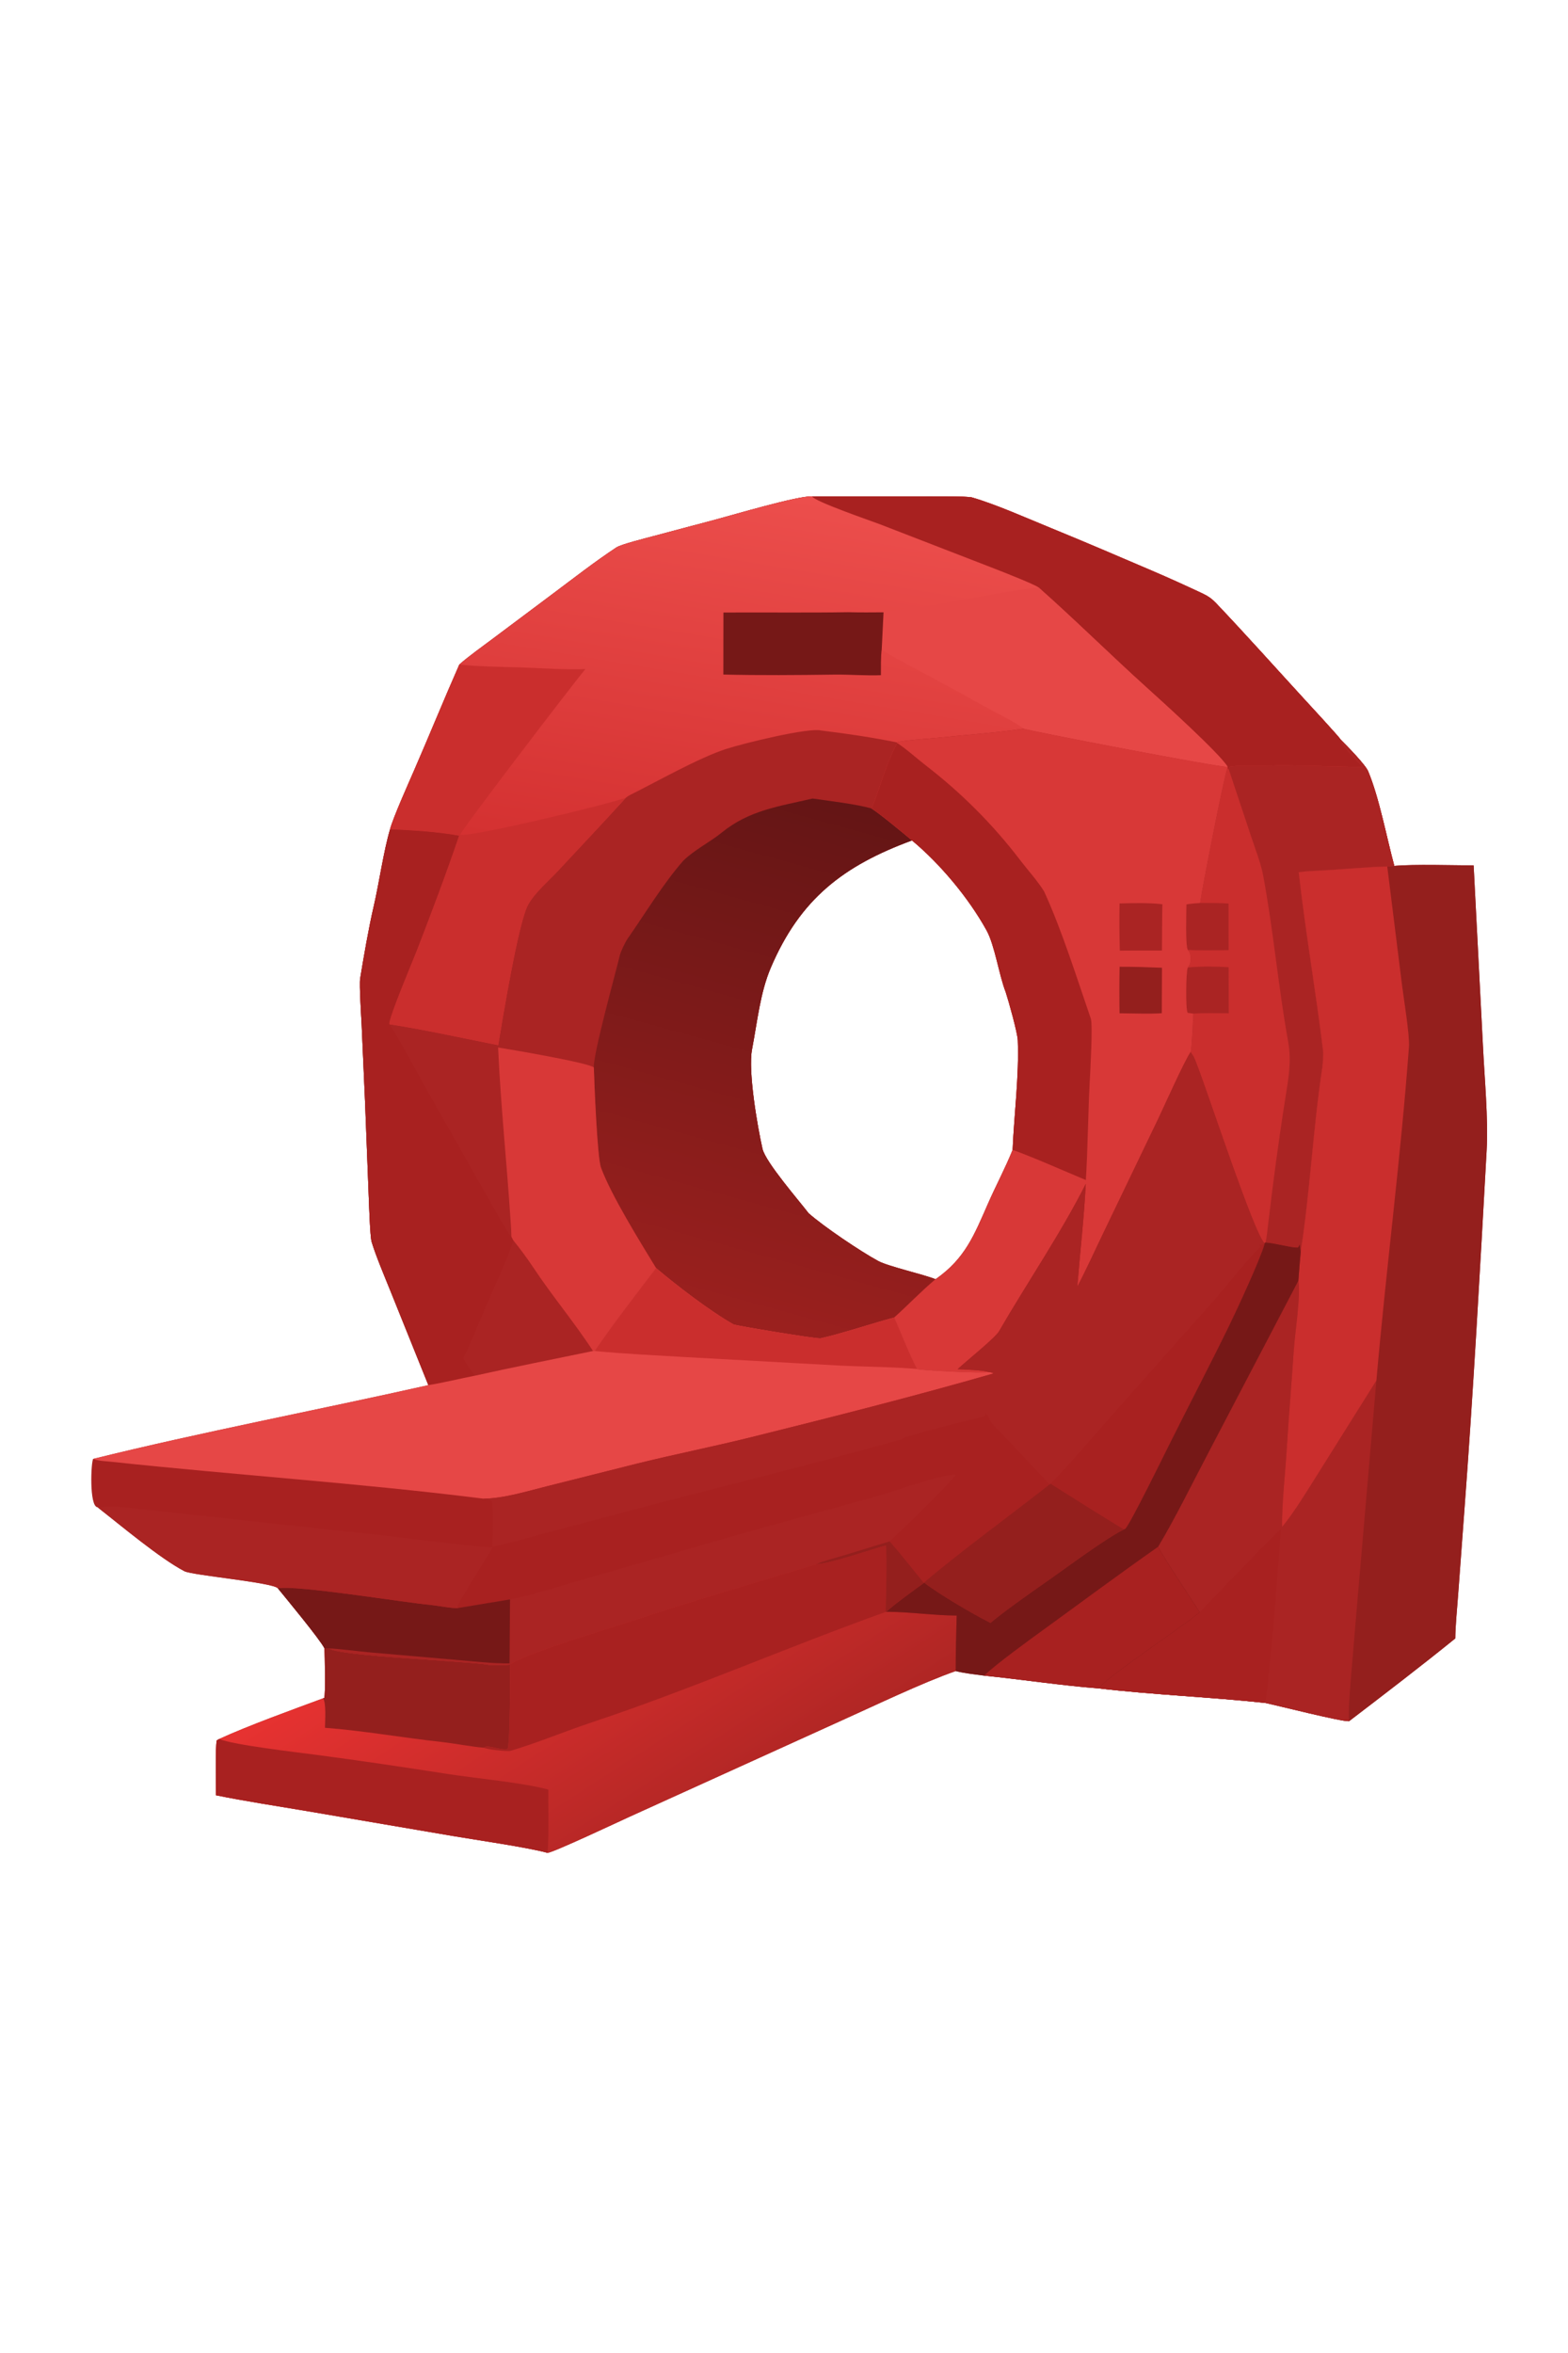 <?xml version="1.0" encoding="utf-8" ?><svg xmlns="http://www.w3.org/2000/svg" xmlns:xlink="http://www.w3.org/1999/xlink" width="1024" height="1536" viewBox="0 0 1024 1536"><path fill="#A82120" d="M299.993 433.776C305.994 428.451 315.379 421.783 322.044 416.779L360.523 387.985C373.87 378.017 388.74 366.431 402.578 357.338C405.693 355.291 422.228 351.173 426.886 349.924L467.656 339.077C478.652 336.173 521.137 323.532 530.311 324.036L599.98 324.018C605.235 324.029 631.548 323.812 634.653 324.701C650.219 329.157 670.922 338.422 686.4 344.738C708.501 353.755 730.232 363.105 752.14 372.472C763.384 377.279 774.723 382.431 785.766 387.635C788.984 389.152 791.577 391.006 794.014 393.57C813.462 414.043 832.488 435.341 851.564 456.139C854.593 459.442 874.556 481.002 875.708 482.989C879.616 486.829 891.699 499.204 893.475 503.457C900.739 520.848 905.534 546.66 910.559 565.241C923.651 564.057 948.679 564.868 962.376 564.923L968.443 682.428C969.443 703.476 972.017 730.268 970.886 750.693C966.538 829.243 962.15 908.753 956.249 987.11L952.264 1040.93C951.633 1049.63 950.468 1061.18 950.392 1069.55C928.734 1087.11 903.313 1106.57 881.02 1123.59C875.807 1123.89 834.304 1113.33 826.085 1111.61C790.279 1107.79 752.824 1106.29 717.373 1102.14C694.381 1100.44 666.465 1096.2 642.612 1093.82C636.715 1093.03 629.821 1092.31 624.123 1090.85C602.538 1098.35 570.488 1113.75 548.91 1123.44L410.726 1186.14C404.326 1189.05 361.176 1209.37 357.615 1209.52C344.224 1205.86 310.612 1201.04 295.654 1198.49L200.133 1182.2C180.909 1178.94 160.068 1175.81 141.054 1171.93C141.007 1165.63 140.523 1140.38 141.566 1136.09L143.138 1135.18C162.025 1126.5 191.224 1115.97 210.964 1108.66L211.735 1108.44C212.7 1105.53 212.066 1080.47 211.908 1076.03C209.182 1070.41 186.736 1043.3 181.462 1036.83C178.422 1032.99 125.618 1028.37 120.408 1025.65C104.501 1017.35 78.462 995.445 64.376 984.471C64.124 984.28 63.871 984.089 63.619 983.898C58.157 983.208 59.425 953.945 60.874 952.338C131.916 934.772 207.89 920.351 279.747 904.195L254.918 842.572C251.336 833.661 245.313 819.495 242.693 810.643C241.675 807.204 241.026 786.527 240.842 782.159L238.397 719.184L236.18 669.153C235.912 663.696 234.552 642.703 235.198 638.768C237.525 624.592 240.789 605.626 244.043 591.693C247.504 576.869 250.569 555.282 254.733 541.368C256.621 534.013 267.061 510.696 270.536 502.703C280.45 479.9 289.986 456.468 299.993 433.776ZM661.288 750.597C662.263 727.638 665.577 702.231 664.669 679.082C664.475 674.149 658.701 653.48 656.768 647.61C652.454 636.713 649.697 617.148 644.273 607.325C632.588 586.163 613.951 563.902 595.574 548.625C550.874 565.099 522.501 586.76 503.313 631.846C496.476 647.911 494.623 666.578 491.113 685.064C488.422 699.238 494.634 735.281 497.955 749.933C499.924 758.622 521.922 783.898 528.058 791.961C537.955 800.731 561.921 816.875 573.551 823.183C579.977 826.669 602.792 831.811 610.953 835.056C630.29 821.59 636.17 806.256 645.258 785.569C650.383 773.902 656.509 762.478 661.288 750.597Z"/><path fill="#AA2423" d="M299.993 433.776C305.994 428.451 315.379 421.783 322.044 416.779L360.523 387.985C373.87 378.017 388.74 366.431 402.578 357.338C405.693 355.291 422.228 351.173 426.886 349.924L467.656 339.077C478.652 336.173 521.137 323.532 530.311 324.036L599.98 324.018C605.235 324.029 631.548 323.812 634.653 324.701C650.219 329.157 670.922 338.422 686.4 344.738C708.501 353.755 730.232 363.105 752.14 372.472C763.384 377.279 774.723 382.431 785.766 387.635C788.984 389.152 791.577 391.006 794.014 393.57C813.462 414.043 832.488 435.341 851.564 456.139C854.593 459.442 874.556 481.002 875.708 482.989C876.342 487.024 886.78 497.067 890.161 500.633C869.013 500.596 847.072 499.154 825.708 499.831C820.642 499.991 807.645 499.491 803.261 500.503L802.481 502.253L801.636 501.348L801.729 500.601C796.344 501.012 671.538 476.955 668.618 475.695C650.647 478.316 632.272 479.546 614.227 481.444C609.278 481.964 589.198 483.274 585.691 484.616L585.962 485.083C578.792 497.858 574.51 514.949 569.195 527.775C574.42 531.034 590.3 544.156 595.574 548.625C550.874 565.099 522.501 586.76 503.313 631.846C496.476 647.911 494.623 666.578 491.113 685.064C488.422 699.238 494.634 735.281 497.955 749.933C499.924 758.622 521.922 783.898 528.058 791.961C537.955 800.731 561.921 816.875 573.551 823.183C579.977 826.669 602.792 831.811 610.953 835.056C601.211 843.262 593.322 851.643 583.984 860.039C569.75 863.839 549.498 870.624 535.878 873.648C533.587 874.157 480.52 865.403 479.002 864.545C463.599 855.833 442.093 839.295 428.467 827.797C416.825 843.099 398.839 866.277 388.416 881.919L387.26 881.919C362.094 887.11 335.106 892.484 310.13 898.032C300.932 899.821 288.648 902.806 279.747 904.195L254.918 842.572C251.336 833.661 245.313 819.495 242.693 810.643C241.675 807.204 241.026 786.527 240.842 782.159L238.397 719.184L236.18 669.153C235.912 663.696 234.552 642.703 235.198 638.768C237.525 624.592 240.789 605.626 244.043 591.693C247.504 576.869 250.569 555.282 254.733 541.368C256.621 534.013 267.061 510.696 270.536 502.703C280.45 479.9 289.986 456.468 299.993 433.776Z"/><defs><linearGradient id="gradient_0" gradientUnits="userSpaceOnUse" x1="465.096" y1="571.041" x2="506.774" y2="321.436"><stop offset="0" stop-color="#D43131"/><stop offset="1" stop-color="#EC4E4C"/></linearGradient></defs><path fill="url(#gradient_0)" d="M299.993 433.776C305.994 428.451 315.379 421.783 322.044 416.779L360.523 387.985C373.87 378.017 388.74 366.431 402.578 357.338C405.693 355.291 422.228 351.173 426.886 349.924L467.656 339.077C478.652 336.173 521.137 323.532 530.311 324.036L599.98 324.018C605.235 324.029 631.548 323.812 634.653 324.701C650.219 329.157 670.922 338.422 686.4 344.738C708.501 353.755 730.232 363.105 752.14 372.472C763.384 377.279 774.723 382.431 785.766 387.635C788.984 389.152 791.577 391.006 794.014 393.57C813.462 414.043 832.488 435.341 851.564 456.139C854.593 459.442 874.556 481.002 875.708 482.989C876.342 487.024 886.78 497.067 890.161 500.633C869.013 500.596 847.072 499.154 825.708 499.831C820.642 499.991 807.645 499.491 803.261 500.503L802.481 502.253L801.636 501.348L801.729 500.601C796.344 501.012 671.538 476.955 668.618 475.695C650.647 478.316 632.272 479.546 614.227 481.444C609.278 481.964 589.198 483.274 585.691 484.616C570.076 481.45 552.232 478.776 536.461 476.899C528.312 474.695 485.617 485.247 474.478 488.821C456.316 494.65 428.681 510.433 410.991 519.195C410.275 519.55 409.38 520.232 408.76 520.73C394.219 536.715 379.357 552.439 364.634 568.259C358.355 575.004 349.452 582.441 344.947 590.448C338.553 601.815 328.326 664.497 325.336 682.256C302.39 677.722 277.249 672.134 254.279 668.594C252.988 666.314 269.691 626.849 271.778 621.463C281.554 596.245 291.03 571.17 299.76 545.568C285.692 542.951 269.015 542.009 254.733 541.368C256.621 534.013 267.061 510.696 270.536 502.703C280.45 479.9 289.986 456.468 299.993 433.776Z"/><path fill="#A82120" d="M530.311 324.036L599.98 324.018C605.235 324.029 631.548 323.812 634.653 324.701C650.219 329.157 670.922 338.422 686.4 344.738C708.501 353.755 730.232 363.105 752.14 372.472C763.384 377.279 774.723 382.431 785.766 387.635C788.984 389.152 791.577 391.006 794.014 393.57C813.462 414.043 832.488 435.341 851.564 456.139C854.593 459.442 874.556 481.002 875.708 482.989C876.342 487.024 886.78 497.067 890.161 500.633C869.013 500.596 847.072 499.154 825.708 499.831C820.642 499.991 807.645 499.491 803.261 500.503L802.481 502.253L801.636 501.348L801.729 500.601C796.715 492.06 758.653 457.658 748.762 448.747C725.65 427.926 701.378 403.927 678.239 383.47C675.253 381.265 654.702 373.268 650.227 371.491L574.474 342.167C567.7 339.621 532.253 327.447 530.311 324.036Z"/><path fill="#CA2E2D" d="M254.733 541.368C256.621 534.013 267.061 510.696 270.536 502.703C280.45 479.9 289.986 456.468 299.993 433.776C308.732 435.005 329.777 435.412 339.169 435.657C350.392 435.95 371.539 437.463 382.284 436.741C373.925 446.802 301.701 541.117 300.566 544.859C306.497 546.93 397.731 524.899 408.76 520.73C394.219 536.715 379.357 552.439 364.634 568.259C358.355 575.004 349.452 582.441 344.947 590.448C338.553 601.815 328.326 664.497 325.336 682.256C302.39 677.722 277.249 672.134 254.279 668.594C252.988 666.314 269.691 626.849 271.778 621.463C281.554 596.245 291.03 571.17 299.76 545.568C285.692 542.951 269.015 542.009 254.733 541.368Z"/><path fill="#E64746" d="M678.239 383.47C701.378 403.927 725.65 427.926 748.762 448.747C758.653 457.658 796.715 492.06 801.729 500.601C796.344 501.012 671.538 476.955 668.618 475.695C662.223 470.897 649.47 464.822 642.14 460.711C627.477 452.487 612.481 444.311 597.64 436.439C594.103 434.563 577.991 426.053 575.82 423.902L577.005 399.705C569.227 399.775 561.67 399.815 553.894 399.638C557.471 398.546 570.122 399.648 574.424 399.339C608.399 396.893 644.601 387.402 678.239 383.47Z"/><path fill="#761817" d="M553.894 399.638C561.67 399.815 569.227 399.775 577.005 399.705L575.82 423.902C575.153 428.743 575.321 435.717 575.288 440.753C566.117 441.169 554.463 440.246 544.806 440.378C520.639 440.709 496.555 440.9 472.389 440.338L472.447 399.855C499.569 399.695 526.779 400.068 553.894 399.638Z"/><defs><linearGradient id="gradient_1" gradientUnits="userSpaceOnUse" x1="562.046" y1="526.805" x2="470.058" y2="860.894"><stop offset="0" stop-color="#641515"/><stop offset="1" stop-color="#9B201E"/></linearGradient></defs><path fill="url(#gradient_1)" d="M530.649 521.276C541.059 522.727 559.498 524.97 569.195 527.775C574.42 531.034 590.3 544.156 595.574 548.625C550.874 565.099 522.501 586.76 503.313 631.846C496.476 647.911 494.623 666.578 491.113 685.064C488.422 699.238 494.634 735.281 497.955 749.933C499.924 758.622 521.922 783.898 528.058 791.961C537.955 800.731 561.921 816.875 573.551 823.183C579.977 826.669 602.792 831.811 610.953 835.056C601.211 843.262 593.322 851.643 583.984 860.039C569.75 863.839 549.498 870.624 535.878 873.648C533.587 874.157 480.52 865.403 479.002 864.545C463.599 855.833 442.093 839.295 428.467 827.797C417.866 810.432 399.215 780.424 392.495 762.255C390.006 755.527 388.082 706.311 387.808 696.832C387.35 687.878 401.937 635.583 404.781 623.654C405.369 621.191 408.163 615.207 409.83 612.823C421.15 596.636 433.378 576.374 446.332 561.743C453.377 554.881 463.932 549.513 471.314 543.514C489.36 528.85 508.63 526.411 530.649 521.276Z"/><path fill="#A82120" d="M254.733 541.368C269.015 542.009 285.692 542.951 299.76 545.568C291.03 571.17 281.554 596.245 271.778 621.463C269.691 626.849 252.988 666.314 254.279 668.594C261.826 679.951 270.334 696.458 277.209 708.711L318.545 781.573C320.929 785.71 331.32 804.78 333.973 807.288L335.226 809.681C339.656 815.11 344.626 821.887 348.507 827.745C360.592 845.99 375.451 863.645 387.26 881.919C362.094 887.11 335.106 892.484 310.13 898.032C300.932 899.821 288.648 902.806 279.747 904.195L254.918 842.572C251.336 833.661 245.313 819.495 242.693 810.643C241.675 807.204 241.026 786.527 240.842 782.159L238.397 719.184L236.18 669.153C235.912 663.696 234.552 642.703 235.198 638.768C237.525 624.592 240.789 605.626 244.043 591.693C247.504 576.869 250.569 555.282 254.733 541.368Z"/><path fill="#AA2423" d="M335.226 809.681C339.656 815.11 344.626 821.887 348.507 827.745C360.592 845.99 375.451 863.645 387.26 881.919C362.094 887.11 335.106 892.484 310.13 898.032C307.136 893.977 305.131 891.121 302.52 886.769C308.204 875.13 314.173 860.144 319.418 848.081C323.508 838.672 332.556 819.204 335.226 809.681Z"/><path fill="#D83837" d="M325.287 683.789C332.791 684.976 384.516 693.719 387.808 696.832C388.082 706.311 390.006 755.527 392.495 762.255C399.215 780.424 417.866 810.432 428.467 827.797C416.825 843.099 398.839 866.277 388.416 881.919L387.26 881.919C375.451 863.645 360.592 845.99 348.507 827.745C344.626 821.887 339.656 815.11 335.226 809.681L333.973 807.288C333.931 804.08 333.708 800.853 333.5 797.652C331.033 759.683 326.987 721.804 325.287 683.789Z"/><path fill="#941F1D" d="M875.708 482.989C879.616 486.829 891.699 499.204 893.475 503.457C900.739 520.848 905.534 546.66 910.559 565.241C923.651 564.057 948.679 564.868 962.376 564.923L968.443 682.428C969.443 703.476 972.017 730.268 970.886 750.693C966.538 829.243 962.15 908.753 956.249 987.11L952.264 1040.93C951.633 1049.63 950.468 1061.18 950.392 1069.55C928.734 1087.11 903.313 1106.57 881.02 1123.59C875.807 1123.89 834.304 1113.33 826.085 1111.61C790.279 1107.79 752.824 1106.29 717.373 1102.14L718.19 1101.71C720.491 1096.2 773.899 1060.88 783.476 1052.41C774.343 1038.15 764.755 1024.47 756.287 1009.74C767.397 991.239 778.57 968.365 788.77 949.023L847.917 835.991C848.347 829.657 848.909 823.35 849.456 817.025L848.782 812.287L847.796 814.301C844.962 814.997 832.332 811.344 826.472 811.112L825.802 811.529C819.237 806.288 788.209 711.467 781.698 695.156C780.309 691.676 780.191 690.39 777.509 686.828C778.407 685.284 779.06 665.429 779.369 661.694L775.612 661.205C774.173 659.229 774.455 634.635 775.67 631.562C778.184 629.012 778.347 622.64 775.683 620.098C774.03 616.924 774.743 595.459 774.802 590.388C777.74 589.841 780.812 589.679 783.801 589.438C784.579 582.278 799.727 504.833 801.636 501.348L802.481 502.253L803.261 500.503C807.645 499.491 820.642 499.991 825.708 499.831C847.072 499.154 869.013 500.596 890.161 500.633C886.78 497.067 876.342 487.024 875.708 482.989Z"/><path fill="#CA2E2D" d="M875.708 482.989C879.616 486.829 891.699 499.204 893.475 503.457C900.739 520.848 905.534 546.66 910.559 565.241L905.958 565.63C891.406 565.996 876.618 567.59 862.056 568.3C857.674 568.514 852.447 568.716 848.159 569.416C852.478 608.442 859.384 647.313 864.076 686.286C864.289 688.058 863.868 694.722 863.559 696.745C857.554 736.081 855.542 777.888 849.456 817.025L848.782 812.287L847.796 814.301C844.962 814.997 832.332 811.344 826.472 811.112L825.802 811.529C819.237 806.288 788.209 711.467 781.698 695.156C780.309 691.676 780.191 690.39 777.509 686.828C778.407 685.284 779.06 665.429 779.369 661.694L775.612 661.205C774.173 659.229 774.455 634.635 775.67 631.562C778.184 629.012 778.347 622.64 775.683 620.098C774.03 616.924 774.743 595.459 774.802 590.388C777.74 589.841 780.812 589.679 783.801 589.438C784.579 582.278 799.727 504.833 801.636 501.348L802.481 502.253L803.261 500.503C807.645 499.491 820.642 499.991 825.708 499.831C847.072 499.154 869.013 500.596 890.161 500.633C886.78 497.067 876.342 487.024 875.708 482.989Z"/><path fill="#AA2423" d="M875.708 482.989C879.616 486.829 891.699 499.204 893.475 503.457C900.739 520.848 905.534 546.66 910.559 565.241L905.958 565.63C891.406 565.996 876.618 567.59 862.056 568.3C857.674 568.514 852.447 568.716 848.159 569.416C852.478 608.442 859.384 647.313 864.076 686.286C864.289 688.058 863.868 694.722 863.559 696.745C857.554 736.081 855.542 777.888 849.456 817.025L848.782 812.287L847.796 814.301C844.962 814.997 832.332 811.344 826.472 811.112C827.323 807.36 827.712 803.048 828.169 799.182C831.427 771.602 835.06 744.153 839.439 716.722C841.4 704.139 843.579 692.896 841.261 680.105C834.71 643.954 831.616 607.033 824.813 570.948C823.376 563.325 819.244 552.701 816.766 545.172L802.481 502.253L803.261 500.503C807.645 499.491 820.642 499.991 825.708 499.831C847.072 499.154 869.013 500.596 890.161 500.633C886.78 497.067 876.342 487.024 875.708 482.989Z"/><path fill="#AA2423" d="M783.801 589.438C789.473 589.512 796.782 589.42 802.301 589.812L802.37 620.256C793.63 620.339 784.366 620.59 775.683 620.098C774.03 616.924 774.743 595.459 774.802 590.388C777.74 589.841 780.812 589.679 783.801 589.438Z"/><path fill="#AA2423" d="M775.67 631.562C784.942 630.746 793.054 630.831 802.369 631.37L802.455 661.44C796.907 661.458 784.358 661.152 779.369 661.694L775.612 661.205C774.173 659.229 774.455 634.635 775.67 631.562Z"/><path fill="#AA2423" d="M756.287 1009.74C767.397 991.239 778.57 968.365 788.77 949.023L847.917 835.991C849.56 845.743 845.597 870.784 844.915 881.336C843.539 902.604 841.611 924.29 840.349 945.484C839.449 960.594 836.982 982.221 837.293 996.805C845.238 987.246 853.779 972.998 860.594 962.248L898.861 901.221L885.903 1051.7L882.056 1097.49C881.554 1104.26 880.471 1117.21 881.02 1123.59C875.807 1123.89 834.304 1113.33 826.085 1111.61C790.279 1107.79 752.824 1106.29 717.373 1102.14L718.19 1101.71C720.491 1096.2 773.899 1060.88 783.476 1052.41C774.343 1038.15 764.755 1024.47 756.287 1009.74Z"/><path fill="#A82120" d="M783.476 1052.41C800.333 1034.78 819.084 1015.09 836.492 998.132C835.874 1010.3 828.206 1108.07 826.085 1111.61C790.279 1107.79 752.824 1106.29 717.373 1102.14L718.19 1101.71C720.491 1096.2 773.899 1060.88 783.476 1052.41Z"/><path fill="#CA2E2D" d="M848.159 569.416C852.447 568.716 857.674 568.514 862.056 568.3C876.618 567.59 891.406 565.996 905.958 565.63L915.605 643.037C916.664 651.669 920.689 675.781 920.124 683.444C914.792 755.851 905.161 828.865 898.861 901.221L860.594 962.248C853.779 972.998 845.238 987.246 837.293 996.805C836.982 982.221 839.449 960.594 840.349 945.484C841.611 924.29 843.539 902.604 844.915 881.336C845.597 870.784 849.56 845.743 847.917 835.991C848.347 829.657 848.909 823.35 849.456 817.025C855.542 777.888 857.554 736.081 863.559 696.745C863.868 694.722 864.289 688.058 864.076 686.286C859.384 647.313 852.478 608.442 848.159 569.416Z"/><defs><linearGradient id="gradient_2" gradientUnits="userSpaceOnUse" x1="452.051" y1="1199.392" x2="332.285" y2="1014.394"><stop offset="0" stop-color="#AF2624"/><stop offset="1" stop-color="#E73231"/></linearGradient></defs><path fill="url(#gradient_2)" d="M533.157 1021.05C542.158 1020.76 568.072 1011.65 578.479 1008.82C579.445 1013.67 578.542 1045.27 578.391 1052.25L579.008 1052.16C593.966 1052.17 609.678 1054.54 624.771 1054.62C624.419 1066.81 624.132 1078.65 624.123 1090.85C602.538 1098.35 570.488 1113.75 548.91 1123.44L410.726 1186.14C404.326 1189.05 361.176 1209.37 357.615 1209.52C344.224 1205.86 310.612 1201.04 295.654 1198.49L200.133 1182.2C180.909 1178.94 160.068 1175.81 141.054 1171.93C141.007 1165.63 140.523 1140.38 141.566 1136.09L143.138 1135.18C162.025 1126.5 191.224 1115.97 210.964 1108.66L211.735 1108.44C212.7 1105.53 212.066 1080.47 211.908 1076.03L215.006 1076.08C221.863 1081.23 304.369 1084.21 319.407 1086.82C322.012 1087.28 330.221 1087.13 333.04 1086.59C342.314 1079.49 398.51 1062.82 412.347 1058.22C451.817 1045.1 493.232 1033.1 533.157 1021.05Z"/><path fill="#A82120" d="M533.157 1021.05C542.158 1020.76 568.072 1011.65 578.479 1008.82C579.445 1013.67 578.542 1045.27 578.391 1052.25C514.232 1075.2 451.75 1102.59 387.06 1124.13C369.126 1130.1 351.617 1137.47 333.542 1142.89C331.438 1143.52 317.971 1142.05 316.11 1140.89C318.108 1138.38 326.511 1142.78 331.53 1141.75C333.182 1136.77 333.226 1093.6 333.04 1086.59C342.314 1079.49 398.51 1062.82 412.347 1058.22C451.817 1045.1 493.232 1033.1 533.157 1021.05Z"/><path fill="#A82120" d="M141.054 1171.93C141.007 1165.63 140.523 1140.38 141.566 1136.09L143.138 1135.18C152.221 1139.03 193.193 1143.79 205.122 1145.35C234.144 1149.13 263.699 1153.57 292.651 1158.07C311.196 1160.95 340.991 1163.6 358.102 1168.21C358.024 1178.93 358.477 1199.31 357.615 1209.52C344.224 1205.86 310.612 1201.04 295.654 1198.49L200.133 1182.2C180.909 1178.94 160.068 1175.81 141.054 1171.93Z"/><path fill="#941F1D" d="M211.908 1076.03L215.006 1076.08C221.863 1081.23 304.369 1084.21 319.407 1086.82C322.012 1087.28 330.221 1087.13 333.04 1086.59C333.226 1093.6 333.182 1136.77 331.53 1141.75C326.511 1142.78 318.108 1138.38 316.11 1140.89C307.724 1140.25 296.857 1138.06 288.181 1137.11C263.584 1134.42 236.726 1129.7 212.219 1127.88C212.289 1123.64 213.14 1111.35 210.964 1108.66L211.735 1108.44C212.7 1105.53 212.066 1080.47 211.908 1076.03Z"/><path fill="#D83837" d="M668.618 475.695C671.538 476.955 796.344 501.012 801.729 500.601L801.636 501.348C799.727 504.833 784.579 582.278 783.801 589.438C780.812 589.679 777.74 589.841 774.802 590.388C774.743 595.459 774.03 616.924 775.683 620.098C778.347 622.64 778.184 629.012 775.67 631.562C774.455 634.635 774.173 659.229 775.612 661.205L779.369 661.694C779.06 665.429 778.407 685.284 777.509 686.828C773.518 692.623 760.276 722.179 756.723 729.661L720.717 804.551C715.331 815.643 709.255 829.197 703.562 839.861C705.336 817.51 707.936 795.157 709.086 772.793C693.347 804.215 670.245 838.24 652.466 868.984C649.856 873.498 630.472 888.921 625.396 893.792C629.801 894.022 642.017 894.356 645.42 895.643C643.12 896.638 601.079 894.614 598.862 893.649C593.641 883.57 588.6 870.666 583.984 860.039C593.322 851.643 601.211 843.262 610.953 835.056C630.29 821.59 636.17 806.256 645.258 785.569C650.383 773.902 656.509 762.478 661.288 750.597C662.263 727.638 665.577 702.231 664.669 679.082C664.475 674.149 658.701 653.48 656.768 647.61C652.454 636.713 649.697 617.148 644.273 607.325C632.588 586.163 613.951 563.902 595.574 548.625C590.3 544.156 574.42 531.034 569.195 527.775C574.51 514.949 578.792 497.858 585.962 485.083L585.691 484.616C589.198 483.274 609.278 481.964 614.227 481.444C632.272 479.546 650.647 478.316 668.618 475.695Z"/><path fill="#A82120" d="M585.962 485.083C592.096 489 598.346 494.828 604.075 499.245C627.927 517.637 648.329 538.021 666.603 561.961C671.184 567.962 677.813 575.298 681.851 581.889C693.415 607.014 703.383 638.848 712.354 664.933C713.779 669.077 711.941 700.535 711.641 706.374C710.559 727.449 710.407 749.514 709.133 770.317C694.576 764.249 675.847 755.858 661.288 750.597C662.263 727.638 665.577 702.231 664.669 679.082C664.475 674.149 658.701 653.48 656.768 647.61C652.454 636.713 649.697 617.148 644.273 607.325C632.588 586.163 613.951 563.902 595.574 548.625C590.3 544.156 574.42 531.034 569.195 527.775C574.51 514.949 578.792 497.858 585.962 485.083Z"/><path fill="#AA2423" d="M731.148 589.762C740.152 589.52 750.215 589.254 759.104 590.281C758.884 600.234 758.911 610.529 758.824 620.509C749.652 620.427 740.482 620.512 731.311 620.573C731.042 609.963 730.945 600.4 731.148 589.762Z"/><path fill="#941F1D" d="M731.179 631.091C740.609 631.056 749.443 631.36 758.844 631.731L758.733 661.404C751.731 661.97 738.585 661.494 731.135 661.456C730.974 651.089 730.926 641.481 731.179 631.091Z"/><path fill="#E64746" d="M428.467 827.797C442.093 839.295 463.599 855.833 479.002 864.545C480.52 865.403 533.587 874.157 535.878 873.648C549.498 870.624 569.75 863.839 583.984 860.039C588.6 870.666 593.641 883.57 598.862 893.649C601.079 894.614 643.12 896.638 645.42 895.643C646.793 895.824 647.708 895.809 648.86 896.575C596.866 911.533 543.845 924.928 491.347 938C466.472 944.194 441.198 949.212 416.302 955.355L357.347 970.174C344.415 973.394 328.461 978.371 315.384 978.262C235.065 968.175 153.271 962.867 72.738 954.225C69.13 953.837 64.153 953.742 60.874 952.338C131.916 934.772 207.89 920.351 279.747 904.195C288.648 902.806 300.932 899.821 310.13 898.032C335.106 892.484 362.094 887.11 387.26 881.919L388.416 881.919C398.839 866.277 416.825 843.099 428.467 827.797Z"/><path fill="#CA2E2D" d="M428.467 827.797C442.093 839.295 463.599 855.833 479.002 864.545C480.52 865.403 533.587 874.157 535.878 873.648C549.498 870.624 569.75 863.839 583.984 860.039C588.6 870.666 593.641 883.57 598.862 893.649C584.409 892.326 563.949 892.204 548.804 891.444L447.043 885.86C427.961 884.716 407.355 883.768 388.416 881.919C398.839 866.277 416.825 843.099 428.467 827.797Z"/><path fill="#AA2423" d="M777.509 686.828C780.191 690.39 780.309 691.676 781.698 695.156C788.209 711.467 819.237 806.288 825.802 811.529L825.866 812.006L822.272 812.683L823.273 814.094C819.1 816.664 798.27 842.7 793.512 848.099L731.268 918.074C716.817 934.412 700.601 953.477 685.601 969.114L653.007 934.647C651.352 932.926 649.292 930.904 647.757 929.134C645.685 926.744 646.196 924.493 643.48 922.723L643.123 924.557C642.985 924.558 642.847 924.56 642.709 924.561C629.032 928.15 615.078 931.228 601.394 935.212C596.916 936.517 592.174 937.577 588.045 939.767C531.359 955.664 473.579 969.815 416.601 984.75L355.735 1000.93C345.405 1003.69 331.751 1007.75 321.561 1009.6C321.805 1001.95 322.361 987.307 321.36 980.094C319.815 978.626 317.624 978.618 315.384 978.262C328.461 978.371 344.415 973.394 357.347 970.174L416.302 955.355C441.198 949.212 466.472 944.194 491.347 938C543.845 924.928 596.866 911.533 648.86 896.575C647.708 895.809 646.793 895.824 645.42 895.643C642.017 894.356 629.801 894.022 625.396 893.792C630.472 888.921 649.856 873.498 652.466 868.984C670.245 838.24 693.347 804.215 709.086 772.793C707.936 795.157 705.336 817.51 703.562 839.861C709.255 829.197 715.331 815.643 720.717 804.551L756.723 729.661C760.276 722.179 773.518 692.623 777.509 686.828Z"/><path fill="#761817" d="M826.472 811.112C832.332 811.344 844.962 814.997 847.796 814.301L848.782 812.287L849.456 817.025C848.909 823.35 848.347 829.657 847.917 835.991L788.77 949.023C778.57 968.365 767.397 991.239 756.287 1009.74C764.755 1024.47 774.343 1038.15 783.476 1052.41C773.899 1060.88 720.491 1096.2 718.19 1101.71L717.373 1102.14C694.381 1100.44 666.465 1096.2 642.612 1093.82C636.715 1093.03 629.821 1092.31 624.123 1090.85C624.132 1078.65 624.419 1066.81 624.771 1054.62C609.678 1054.54 593.966 1052.17 579.008 1052.16C580.283 1049.98 600.269 1035.52 603.58 1033.15C613.353 1040.75 636.059 1053.99 646.845 1059.41C654.727 1052.58 674.808 1038.44 683.672 1032.28C695.584 1024.01 721.342 1004.64 733.949 998.395L734.899 998.017C738.29 994.505 760.237 949.801 763.779 942.698C776.53 917.128 790.301 890.864 802.826 865.167C807.75 855.066 823.152 821.899 825.866 812.006L825.802 811.529L826.472 811.112Z"/><path fill="#A82120" d="M642.612 1093.82C651.048 1085.93 671.304 1071.2 681.135 1064.08C705.956 1046.09 731.204 1027.3 756.287 1009.74C764.755 1024.47 774.343 1038.15 783.476 1052.41C773.899 1060.88 720.491 1096.2 718.19 1101.71L717.373 1102.14C694.381 1100.44 666.465 1096.2 642.612 1093.82Z"/><path fill="#AA2423" d="M333.062 1044.07C345.381 1041.84 363.764 1035.97 376.366 1032.34L442.275 1013.32C485.456 1000.43 529.854 988.635 573.286 976.538C583.75 973.623 614.717 962.189 624.18 962.635C620.011 968.78 588.082 999.639 580.994 1006.19L550.591 1015.48C545.51 1017 537.736 1018.98 533.157 1021.05C493.232 1033.1 451.817 1045.1 412.347 1058.22C398.51 1062.82 342.314 1079.49 333.04 1086.59C330.221 1087.13 322.012 1087.28 319.407 1086.82C304.369 1084.21 221.863 1081.23 215.006 1076.08L211.908 1076.03C209.182 1070.41 186.736 1043.3 181.462 1036.83C193.64 1034.51 264.093 1046.14 280.704 1047.6C283.717 1047.87 297.203 1050.26 299.161 1049.69L333.062 1044.07Z"/><path fill="#761817" d="M181.462 1036.83C193.64 1034.51 264.093 1046.14 280.704 1047.6C283.717 1047.87 297.203 1050.26 299.161 1049.69L333.062 1044.07L332.777 1085.84C322.079 1085.97 308.001 1084.4 296.997 1083.46L241.484 1078.65C236.706 1078.23 218.046 1075.95 215.006 1076.08L211.908 1076.03C209.182 1070.41 186.736 1043.3 181.462 1036.83Z"/><path fill="#AA2423" d="M64.376 984.471C70.394 981.906 88.151 984.728 95.432 985.501L138.299 990.175L252.217 1002.52C274.317 1004.99 299.839 1008.71 321.73 1010.08C316.307 1019.51 304.462 1037.76 298.752 1048.15C298.888 1048.67 299.025 1049.18 299.161 1049.69C297.203 1050.26 283.717 1047.87 280.704 1047.6C264.093 1046.14 193.64 1034.51 181.462 1036.83C178.422 1032.99 125.618 1028.37 120.408 1025.65C104.501 1017.35 78.462 995.445 64.376 984.471Z"/><path fill="#941F1D" d="M686.022 968.553C701.989 978.574 717.794 988.67 733.949 998.395C721.342 1004.64 695.584 1024.01 683.672 1032.28C674.808 1038.44 654.727 1052.58 646.845 1059.41C636.059 1053.99 613.353 1040.75 603.58 1033.15C600.269 1035.52 580.283 1049.98 579.008 1052.16L578.391 1052.25C578.542 1045.27 579.445 1013.67 578.479 1008.82C568.072 1011.65 542.158 1020.76 533.157 1021.05C537.736 1018.98 545.51 1017 550.591 1015.48L580.994 1006.19C588.609 1014.9 595.944 1024.24 603.217 1033.26C627.854 1012.3 660.117 988.994 686.022 968.553Z"/></svg>